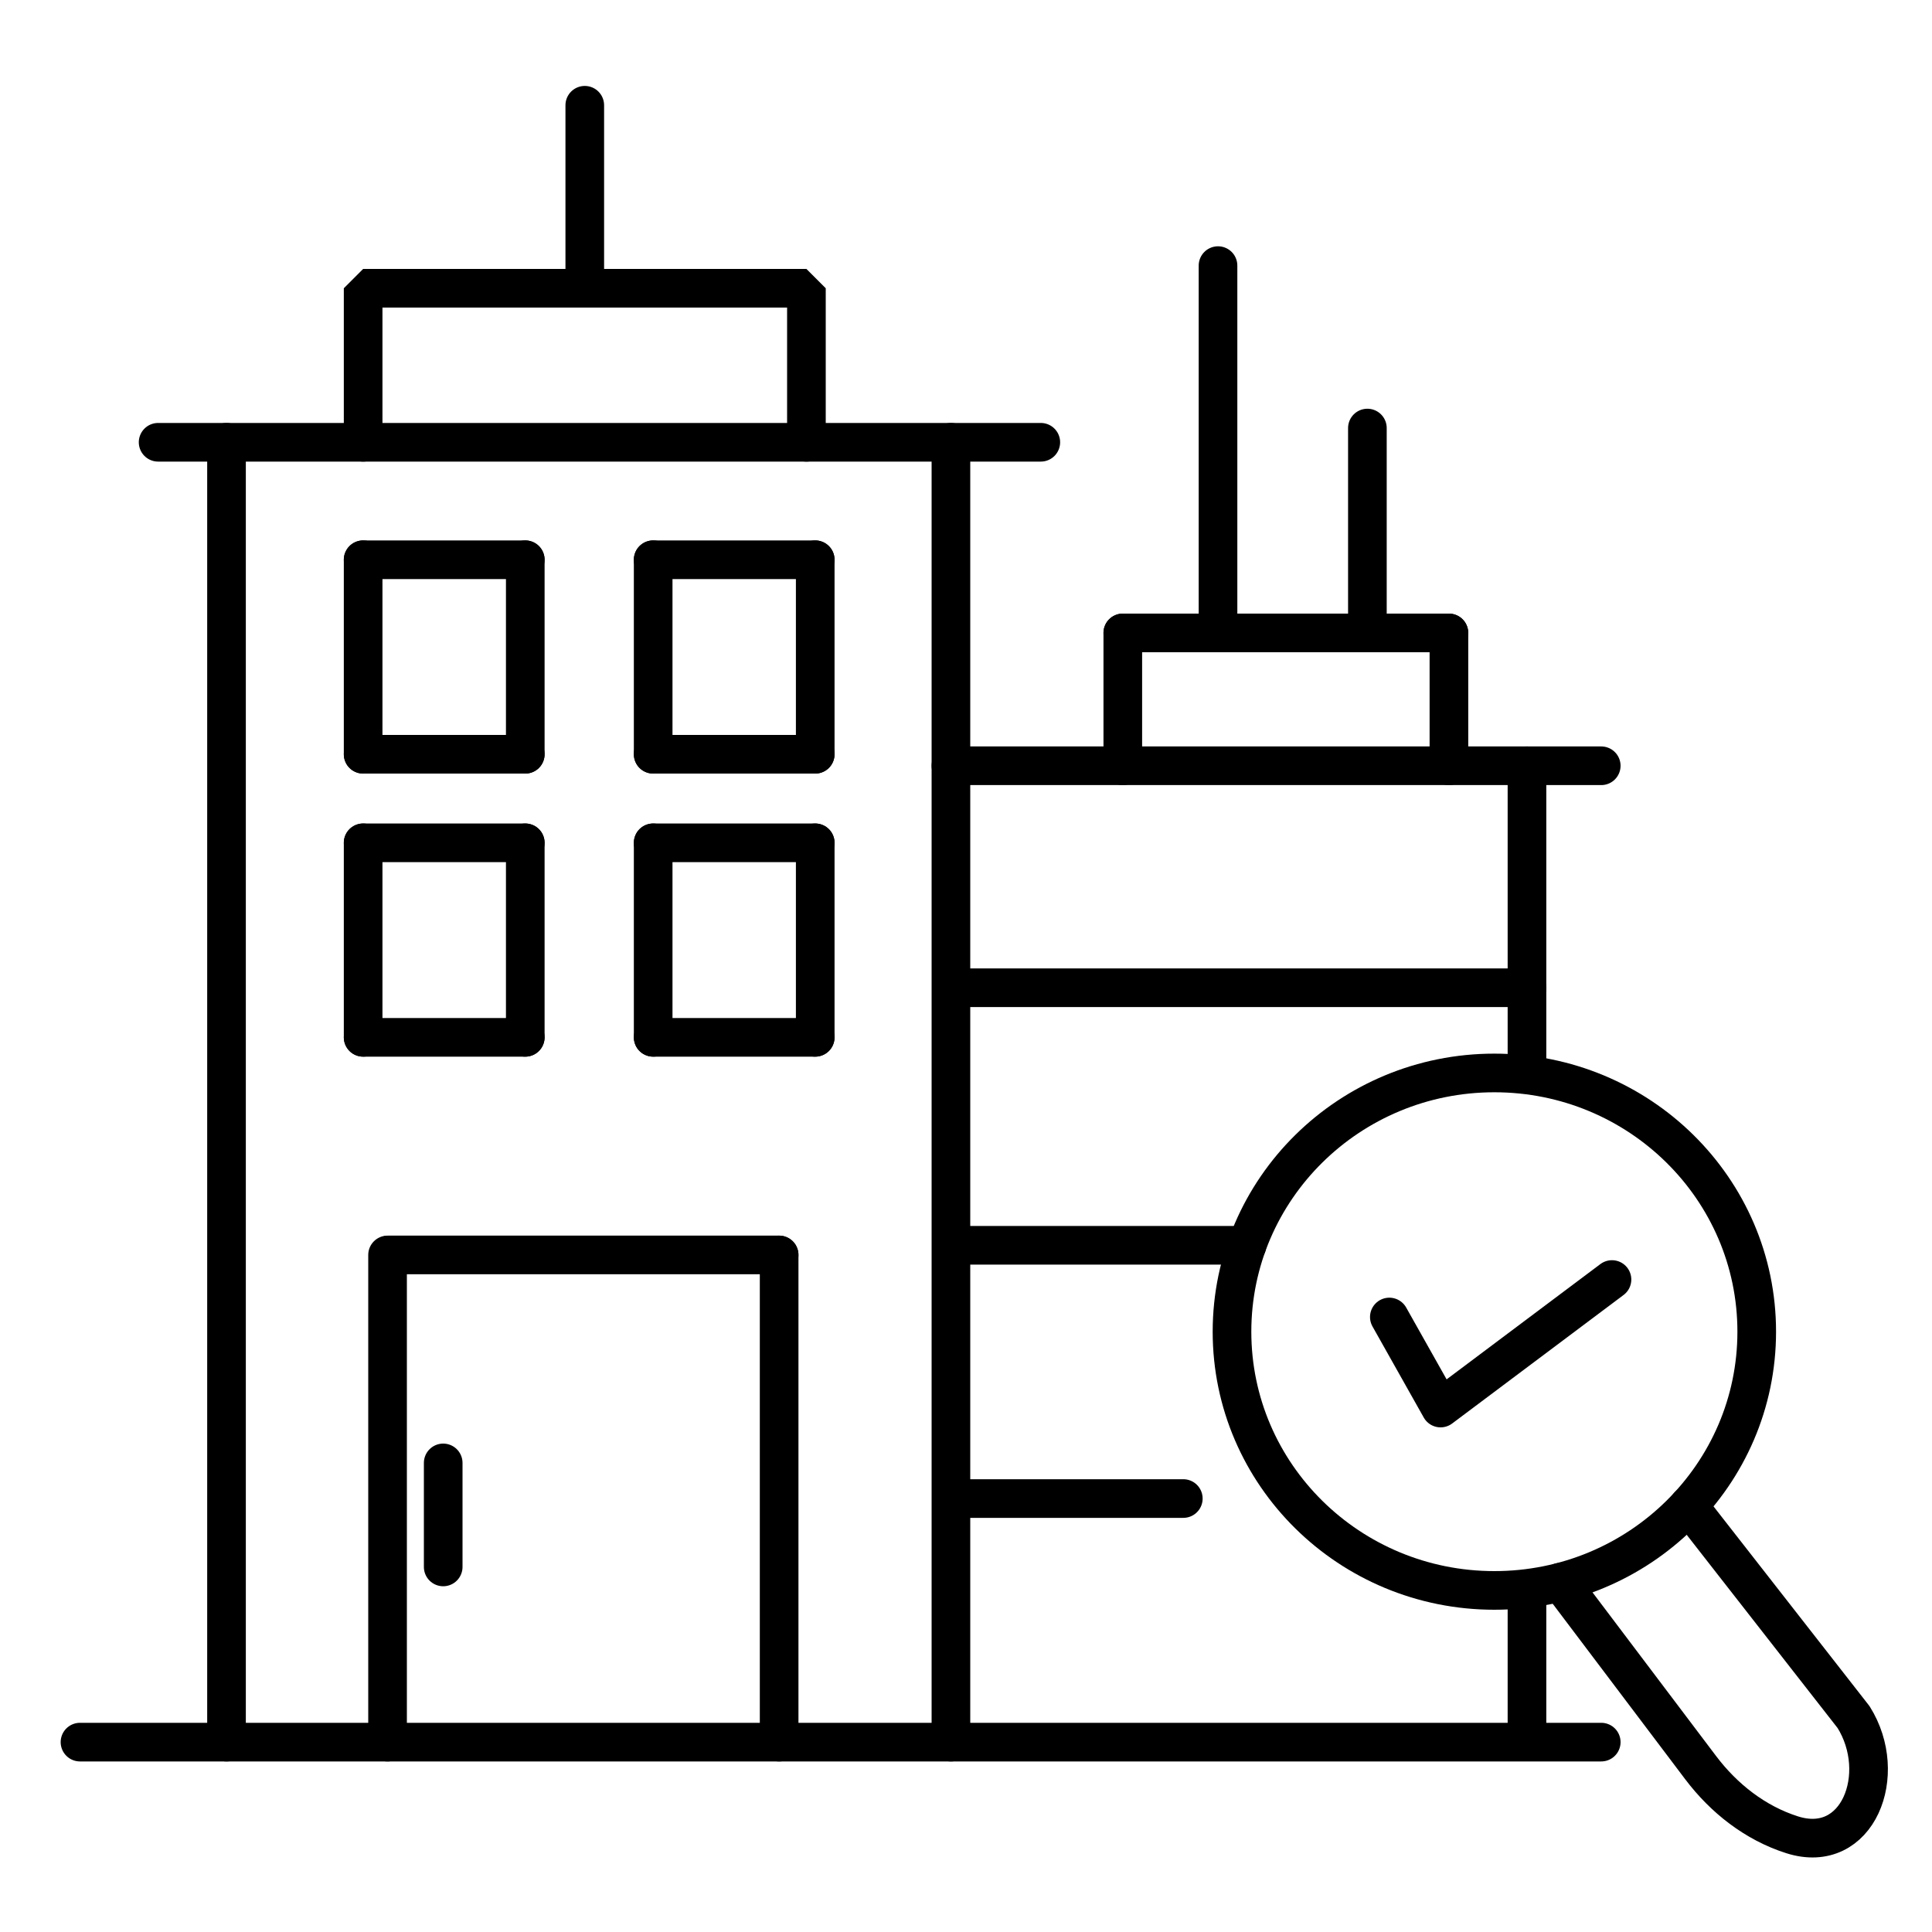<?xml version="1.0" encoding="utf-8"?>
<!-- Generator: Adobe Illustrator 24.2.1, SVG Export Plug-In . SVG Version: 6.00 Build 0)  -->
<svg version="1.1" id="Capa_1" xmlns="http://www.w3.org/2000/svg" xmlns:xlink="http://www.w3.org/1999/xlink" x="0px" y="0px"
	 viewBox="0 0 250 250" style="enable-background:new 0 0 250 250;" xml:space="preserve">
<style type="text/css">
	.st0{fill:none;stroke:#000000;stroke-width:7;stroke-linecap:round;stroke-linejoin:round;stroke-miterlimit:10;}
	.st1{fill:none;stroke:#000000;stroke-width:5;stroke-linecap:round;stroke-linejoin:round;stroke-miterlimit:10;}
	.st2{stroke:#000000;stroke-width:5;stroke-linecap:round;stroke-linejoin:bevel;stroke-miterlimit:10;}
	.st3{fill:none;stroke:#000000;stroke-width:5;stroke-linecap:round;stroke-linejoin:bevel;stroke-miterlimit:10;}
</style>
<g>
	<line class="st2" x1="20.46" y1="57.23" x2="134.68" y2="57.23"/>
	<line class="st2" x1="123.18" y1="193.91" x2="153.12" y2="193.91"/>
	<line class="st2" x1="123.18" y1="161.14" x2="161.36" y2="161.14"/>
	<line class="st2" x1="123.18" y1="127.81" x2="197.59" y2="127.81"/>
	<polyline class="st3" points="46.99,57.23 46.99,37.3 75.67,37.3 104.35,37.3 104.35,57.23 	"/>
	<line class="st3" x1="75.67" y1="13.62" x2="75.67" y2="37.3"/>
	<line class="st3" x1="157.61" y1="34.37" x2="157.61" y2="81.9"/>
	<line class="st3" x1="176.94" y1="55.39" x2="176.94" y2="81.9"/>
	<line class="st3" x1="145.29" y1="81.9" x2="145.29" y2="99.09"/>
	<line class="st3" x1="187.49" y1="81.9" x2="187.49" y2="99.09"/>
	<line class="st3" x1="29.31" y1="57.23" x2="29.31" y2="225.43"/>
	<line class="st3" x1="123.05" y1="57.23" x2="123.05" y2="225.43"/>
	<line class="st3" x1="197.59" y1="99.09" x2="197.59" y2="138.85"/>
	<line class="st3" x1="197.59" y1="206.55" x2="197.59" y2="225.18"/>
	<line class="st3" x1="50.15" y1="162.39" x2="50.15" y2="225.43"/>
	<line class="st3" x1="57.35" y1="189.3" x2="57.35" y2="202.76"/>
	<line class="st3" x1="100.82" y1="162.39" x2="100.82" y2="225.43"/>
	<line class="st3" x1="105.49" y1="109.06" x2="105.49" y2="134.23"/>
	<line class="st3" x1="84.52" y1="109.06" x2="84.52" y2="134.23"/>
	<line class="st3" x1="84.52" y1="72.43" x2="84.52" y2="97.6"/>
	<line class="st3" x1="105.49" y1="109.06" x2="84.52" y2="109.06"/>
	<line class="st3" x1="105.49" y1="134.23" x2="84.52" y2="134.23"/>
	<line class="st3" x1="67.97" y1="109.06" x2="67.97" y2="134.23"/>
	<line class="st3" x1="46.99" y1="109.06" x2="46.99" y2="134.23"/>
	<line class="st3" x1="67.97" y1="109.06" x2="46.99" y2="109.06"/>
	<line class="st3" x1="67.97" y1="134.23" x2="46.99" y2="134.23"/>
	<line class="st3" x1="105.49" y1="72.43" x2="105.49" y2="97.6"/>
	<line class="st3" x1="105.49" y1="72.43" x2="84.52" y2="72.43"/>
	<line class="st3" x1="105.49" y1="97.6" x2="84.52" y2="97.6"/>
	<line class="st3" x1="67.97" y1="72.43" x2="67.97" y2="97.6"/>
	<line class="st3" x1="46.99" y1="72.43" x2="46.99" y2="97.6"/>
	<line class="st3" x1="67.97" y1="72.43" x2="46.99" y2="72.43"/>
	<line class="st3" x1="67.97" y1="97.6" x2="46.99" y2="97.6"/>
	<line class="st3" x1="100.82" y1="162.39" x2="50.34" y2="162.39"/>
	<line class="st3" x1="207.2" y1="99.09" x2="123.05" y2="99.09"/>
	<line class="st3" x1="187.49" y1="81.9" x2="145.29" y2="81.9"/>
	<line class="st3" x1="207.2" y1="225.43" x2="10.35" y2="225.43"/>
	<ellipse class="st3" cx="193.37" cy="172.32" rx="33.95" ry="33.48"/>
	<polyline class="st1" points="179.78,170.42 186.41,182.2 208.59,165.57 	"/>
	<path class="st3" d="M201.94,204.73l18.13,24.01c3,3.97,7.05,7.16,11.83,8.68c8.52,2.71,12.59-7.84,7.95-15.23l-21.36-27.35"/>
</g>
</svg>
